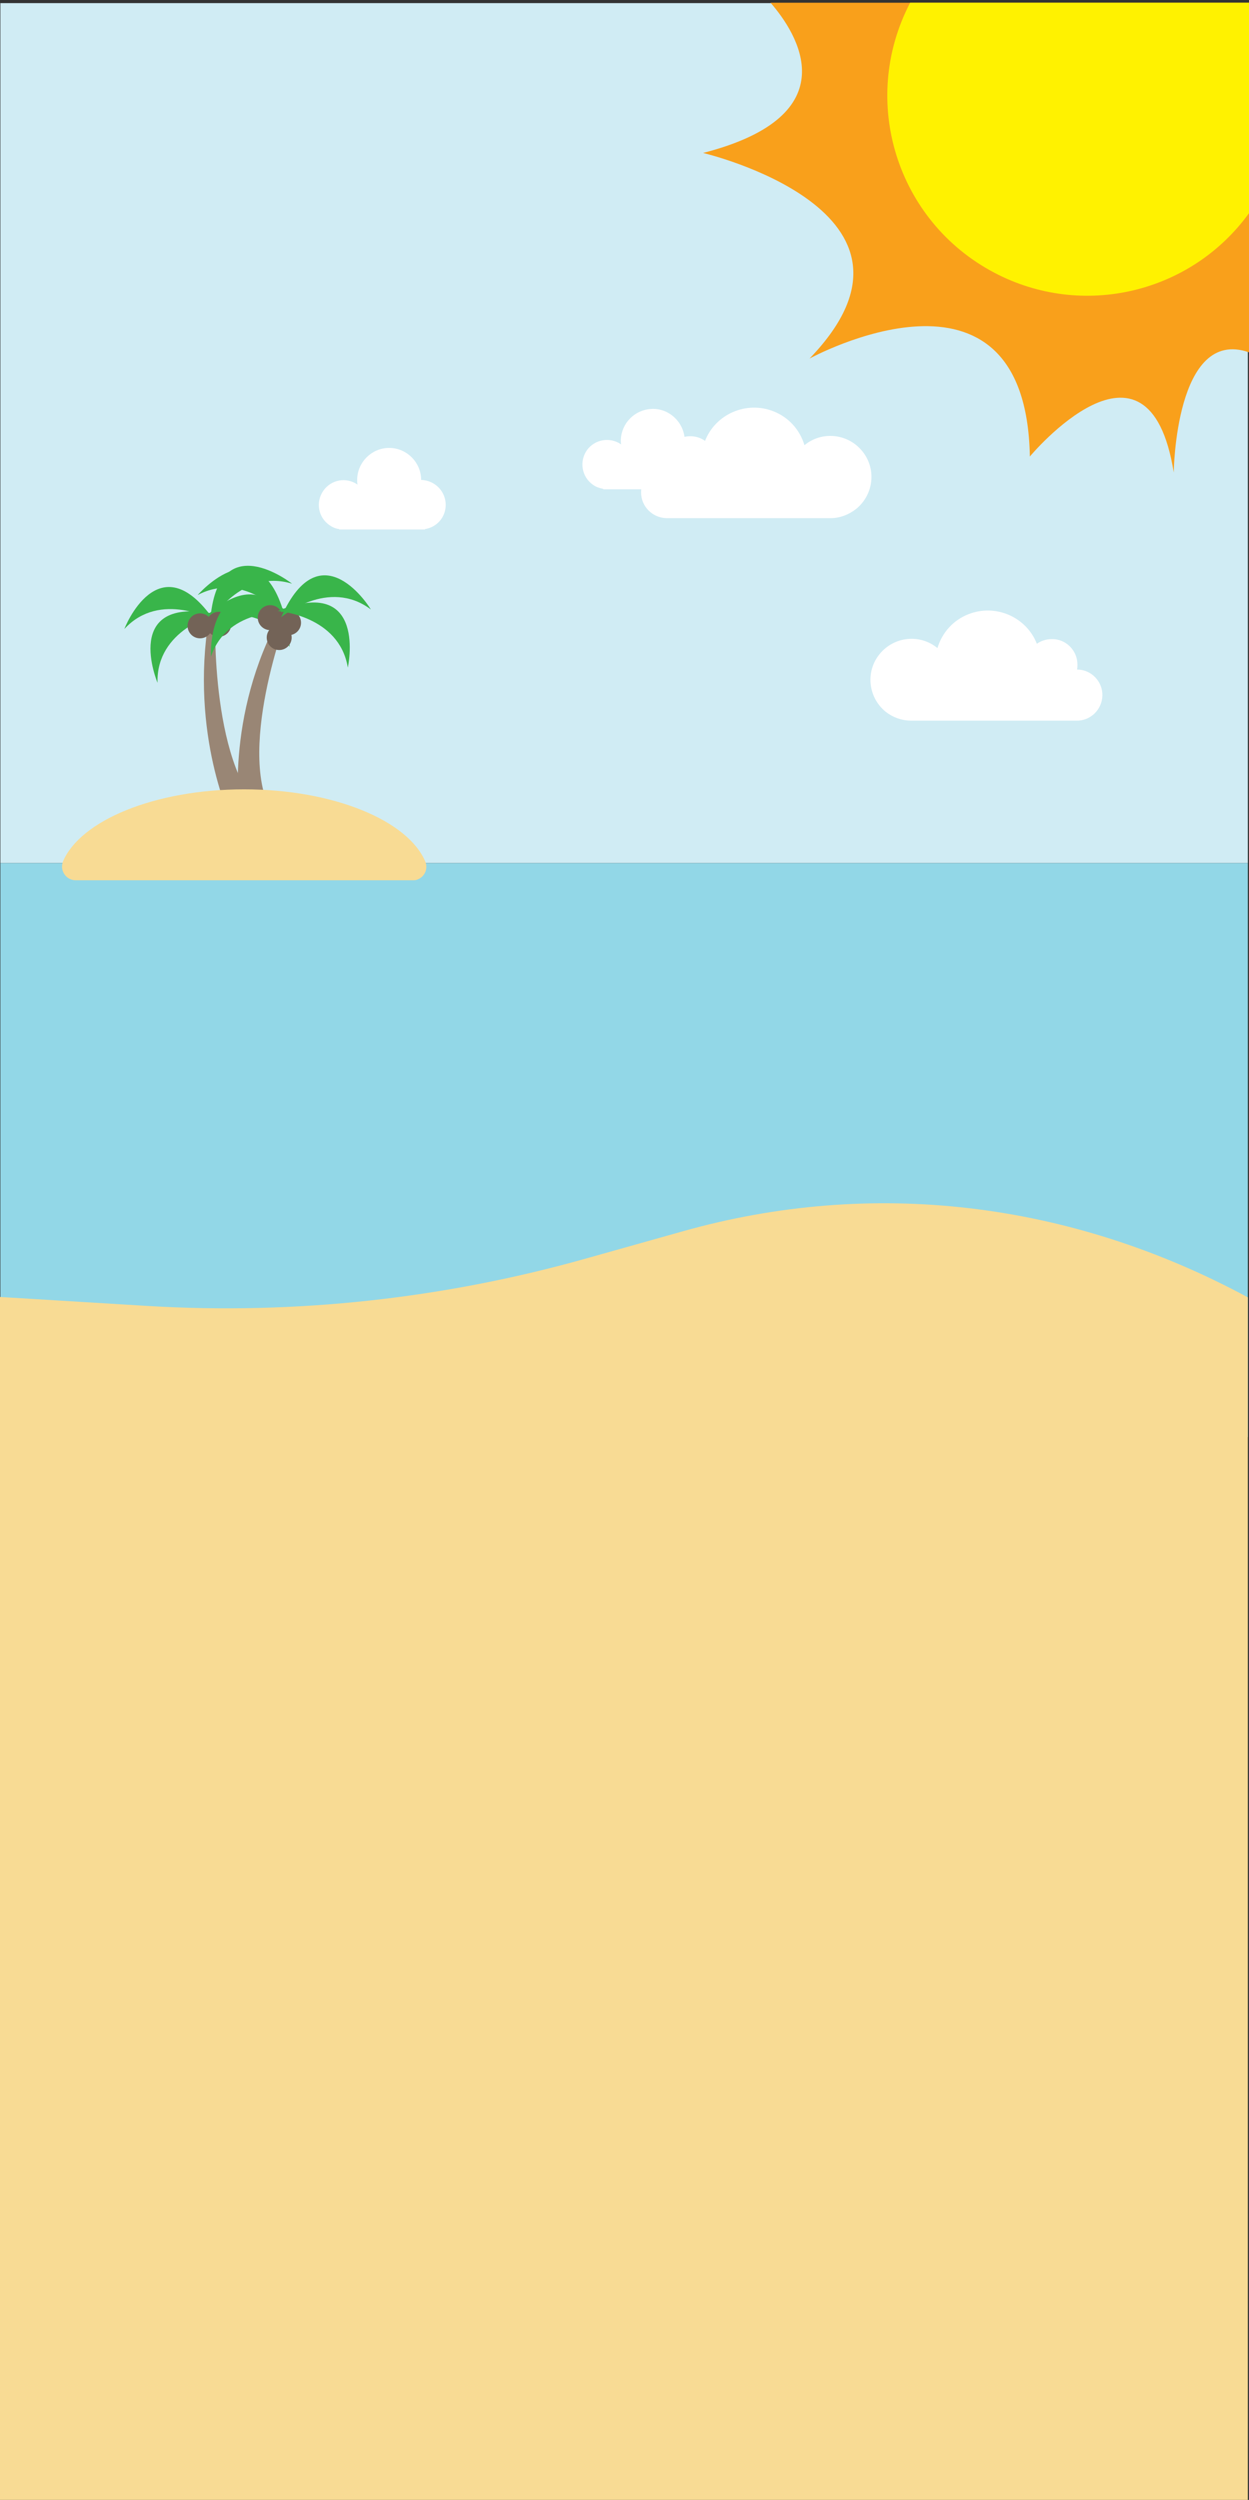 <?xml version="1.0" encoding="utf-8"?>
<!-- Generator: Adobe Illustrator 19.0.0, SVG Export Plug-In . SVG Version: 6.00 Build 0)  -->
<svg version="1.1" id="Layer_1" xmlns="http://www.w3.org/2000/svg" xmlns:xlink="http://www.w3.org/1999/xlink" x="0px" y="0px"
	 viewBox="140 -300.7 320.3 640.7" style="enable-background:new 140 -300.7 320.3 640.7;" xml:space="preserve">
<rect x="140" y="-300.7" width="320.3" height="640.7" fill="#333333" stroke="none"/>
<style type="text/css">
	.st0{fill:#D0ECF4;}
	.st1{fill:#998675;}
	.st2{fill:#39B54A;}
	.st3{fill:#736357;}
	.st4{fill:#92D7E7;}
	.st5{fill:#F8DB94;}
	.st6{fill:#FFFFFF;}
	.st7{fill:#F9A01B;}
	.st8{fill:#FFF200;}
	.st9{fill:none;}
</style>
<title>Asset 12</title>
<polygon class="st0" points="460,-79.5 140.1,-79.5 140.1,-299.9 295.3,-299.9 460,-299.9 "/>
<path class="st1" d="M199.5-90c0,0-10.9-22.2-5.9-52.4l1.6-0.4c0,0-1.5,40.5,14,51.7L199.5-90z"/>
<path class="st2" d="M195.4-143.3c0,0-15.4,3.9-15,17.6C180.4-125.7,170.9-148.3,195.4-143.3z"/>
<path class="st2" d="M194.9-141.7c0,0-13.8-7.8-23,2.2C171.8-139.4,180.7-162.2,194.9-141.7z"/>
<path class="st2" d="M192.5-142.5c0,0,15.2-4.4,21.8,7.6C214.4-134.9,211.2-159.2,192.5-142.5z"/>
<path class="st2" d="M193.9-141.4c0,0,7.9-13.7,21-9.7C214.9-151.1,195.7-166.3,193.9-141.4z"/>
<circle class="st3" cx="191.3" cy="-140.3" r="3.2"/>
<circle class="st3" cx="196.1" cy="-140.7" r="3.2"/>
<path class="st1" d="M201.5-90.7c0,0-4.2-26.2,10.7-52.9l1.7,0.1c0,0-14.1,36.6-3.4,52.4L201.5-90.7z"/>
<path class="st2" d="M214.2-143.8c0,0-15.8-1.5-20.1,11.4C194.1-132.4,192.8-156.9,214.2-143.8z"/>
<path class="st2" d="M213.1-142.5c0,0-10.3-12.1-22.4-5.7C190.7-148.2,206.7-166.7,213.1-142.5z"/>
<circle class="st3" cx="209.3" cy="-142.4" r="3.2"/>
<circle class="st3" cx="214" cy="-141.1" r="3.2"/>
<circle class="st3" cx="211.6" cy="-137.3" r="3.2"/>
<polygon class="st4" points="460,67.6 140.1,67.6 140.1,-79.5 295.3,-79.5 460,-79.5 "/>
<path class="st5" d="M460,340h-320V31.7l37.8,2.3c38.1,2.3,76.3-1.9,113-12.3l24.2-6.8c48.5-13.7,99.2-7.8,145,16.9l0,0L460,340z"/>
<path class="st6" d="M254.3-171.3c0-3.5-2.8-6.3-6.3-6.4c0-4.5-3.7-8.2-8.2-8.2c-4.5,0-8.2,3.7-8.2,8.2c0,0.4,0,0.8,0.1,1.2
	c-2.9-2-6.8-1.3-8.8,1.6s-1.3,6.8,1.6,8.8c0.7,0.5,1.6,0.9,2.5,1v0.1h22v-0.1C252.1-165.6,254.3-168.2,254.3-171.3z"/>
<path class="st6" d="M322-181.7c0-3.5-2.8-6.3-6.4-6.3l0,0c-0.2-4.5-4-8.1-8.5-7.9c-4.3,0.2-7.7,3.6-7.9,7.9c0,0.4,0,0.8,0.1,1.2
	c-2.9-2-6.8-1.3-8.8,1.5c-2,2.9-1.3,6.8,1.5,8.8c0.8,0.6,1.7,0.9,2.7,1.1v0.1h22v-0.1C319.8-176,322-178.7,322-181.7z"/>
<path class="st6" d="M416.2-129.1c0.1-0.4,0.1-0.9,0.1-1.3c0-3.6-3-6.6-6.6-6.5c-1.3,0-2.7,0.4-3.8,1.2c-2.7-6.9-10.6-10.3-17.5-7.6
	c-3.9,1.5-6.8,4.7-8,8.7c-4.5-3.7-11.1-3-14.8,1.5c-3.7,4.5-3,11.1,1.5,14.8c1.9,1.5,4.2,2.3,6.6,2.3H416c3.6,0.1,6.6-2.8,6.7-6.4
	S419.9-129.1,416.2-129.1L416.2-129.1z"/>
<path class="st6" d="M310.5-181c-0.1-0.4-0.1-0.9-0.1-1.3c0-3.6,2.9-6.6,6.6-6.6c1.4,0,2.7,0.4,3.8,1.2c2.7-6.9,10.6-10.3,17.5-7.6
	c3.9,1.5,6.8,4.7,8,8.7c4.5-3.7,11.1-3,14.8,1.5c3.7,4.5,3,11.1-1.5,14.8c-1.9,1.5-4.2,2.4-6.6,2.4h-42.1c-3.6-0.1-6.5-3-6.5-6.6
	C304.4-178,307.1-180.8,310.5-181z"/>
<path class="st5" d="M159.4-75.1c-1.9,0-3.4-1.5-3.5-3.4c0-0.4,0.1-0.9,0.2-1.3c4.4-10.6,23.6-18.6,46.5-18.6s42.1,8,46.5,18.6
	c0.7,1.8-0.2,3.8-2,4.5c-0.4,0.2-0.8,0.2-1.3,0.2H159.4z"/>
<path class="st7" d="M337.6-300c6.8,7.8,20.4,28.8-17.3,38.5c0,0,63.7,15,27.3,52.7c0,0,55.5-30.4,56.5,25.1c0,0,30.4-36.5,36.9,4.1
	c0,0,0.4-37.4,19.3-30.8V-300H337.6z"/>
<path class="st8" d="M373.4-300c-13.1,25.1-3.5,56,21.6,69.2c22.6,11.9,50.5,5.3,65.4-15.4V-300H373.4z"/>
<path class="st2" d="M211.2-144.1c0,0,15.8,1.1,18,14.5C229.2-129.5,234.4-153.5,211.2-144.1z"/>
<path class="st2" d="M212.1-142.5c0,0,12.1-10.2,23-2C235.1-144.6,222.3-165.4,212.1-142.5z"/>
<rect x="140" y="-300.7" class="st9" width="320" height="640"/>
</svg>
